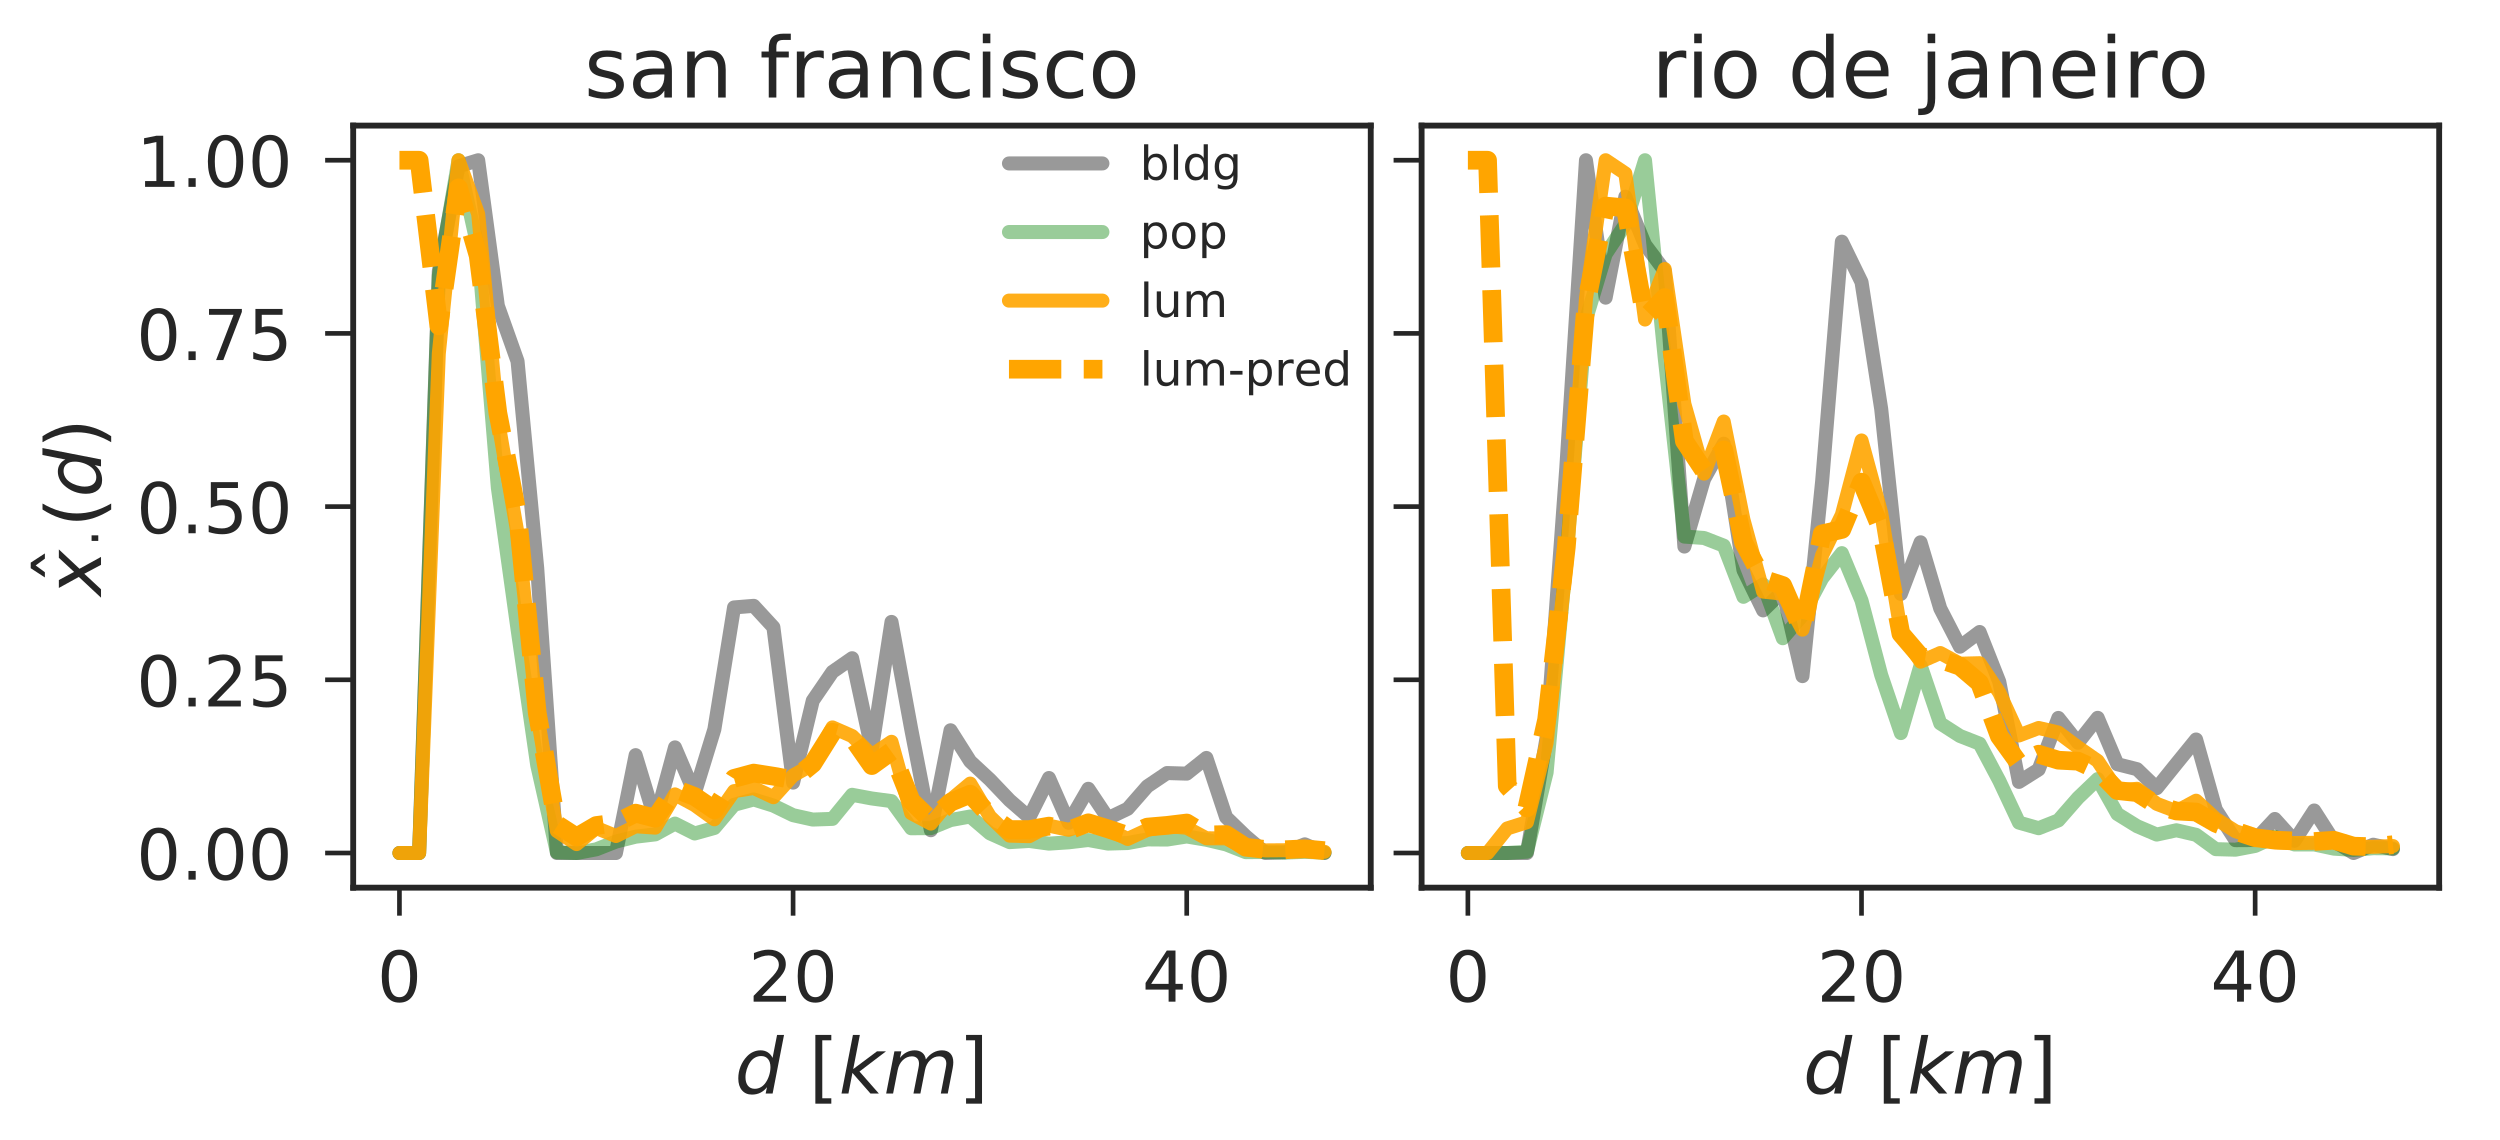 <?xml version="1.0" encoding="utf-8" standalone="no"?>
<!DOCTYPE svg PUBLIC "-//W3C//DTD SVG 1.1//EN"
  "http://www.w3.org/Graphics/SVG/1.1/DTD/svg11.dtd">
<!-- Created with matplotlib (http://matplotlib.org/) -->
<svg height="244pt" version="1.1" viewBox="0 0 535 244" width="535pt" xmlns="http://www.w3.org/2000/svg" xmlns:xlink="http://www.w3.org/1999/xlink">
 <defs>
  <style type="text/css">
*{stroke-linecap:butt;stroke-linejoin:round;}
  </style>
 </defs>
 <g id="figure_1">
  <g id="patch_1">
   <path d="M 0 244.643 
L 535.183 244.643 
L 535.183 0 
L 0 0 
z
" style="fill:#ffffff;"/>
  </g>
  <g id="axes_1">
   <g id="patch_2">
    <path d="M 75.583 189.957 
L 293.34 189.957 
L 293.34 26.877 
L 75.583 26.877 
z
" style="fill:#ffffff;"/>
   </g>
   <g id="matplotlib.axis_1">
    <g id="xtick_1">
     <g id="line2d_1">
      <defs>
       <path d="M 0 0 
L 0 6 
" id="m42e3371b3f" style="stroke:#262626;"/>
      </defs>
      <g>
       <use style="fill:#262626;stroke:#262626;" x="85.481" xlink:href="#m42e3371b3f" y="189.957"/>
      </g>
     </g>
     <g id="text_1">
      <!-- 0 -->
      <defs>
       <path d="M 31.781 66.406 
Q 24.172 66.406 20.328 58.906 
Q 16.5 51.422 16.5 36.375 
Q 16.5 21.391 20.328 13.891 
Q 24.172 6.391 31.781 6.391 
Q 39.453 6.391 43.281 13.891 
Q 47.125 21.391 47.125 36.375 
Q 47.125 51.422 43.281 58.906 
Q 39.453 66.406 31.781 66.406 
M 31.781 74.219 
Q 44.047 74.219 50.516 64.516 
Q 56.984 54.828 56.984 36.375 
Q 56.984 17.969 50.516 8.266 
Q 44.047 -1.422 31.781 -1.422 
Q 19.531 -1.422 13.062 8.266 
Q 6.594 17.969 6.594 36.375 
Q 6.594 54.828 13.062 64.516 
Q 19.531 74.219 31.781 74.219 
" id="DejaVuSans-30"/>
      </defs>
      <g style="fill:#262626;" transform="translate(80.71 214.355)scale(0.15 -0.15)">
       <use xlink:href="#DejaVuSans-30"/>
      </g>
     </g>
    </g>
    <g id="xtick_2">
     <g id="line2d_2">
      <g>
       <use style="fill:#262626;stroke:#262626;" x="169.72" xlink:href="#m42e3371b3f" y="189.957"/>
      </g>
     </g>
     <g id="text_2">
      <!-- 20 -->
      <defs>
       <path d="M 19.188 8.297 
L 53.609 8.297 
L 53.609 0 
L 7.328 0 
L 7.328 8.297 
Q 12.938 14.109 22.625 23.891 
Q 32.328 33.688 34.812 36.531 
Q 39.547 41.844 41.422 45.531 
Q 43.312 49.219 43.312 52.781 
Q 43.312 58.594 39.234 62.25 
Q 35.156 65.922 28.609 65.922 
Q 23.969 65.922 18.812 64.312 
Q 13.672 62.703 7.812 59.422 
L 7.812 69.391 
Q 13.766 71.781 18.938 73 
Q 24.125 74.219 28.422 74.219 
Q 39.75 74.219 46.484 68.547 
Q 53.219 62.891 53.219 53.422 
Q 53.219 48.922 51.531 44.891 
Q 49.859 40.875 45.406 35.406 
Q 44.188 33.984 37.641 27.219 
Q 31.109 20.453 19.188 8.297 
" id="DejaVuSans-32"/>
      </defs>
      <g style="fill:#262626;" transform="translate(160.176 214.355)scale(0.15 -0.15)">
       <use xlink:href="#DejaVuSans-32"/>
       <use x="63.623" xlink:href="#DejaVuSans-30"/>
      </g>
     </g>
    </g>
    <g id="xtick_3">
     <g id="line2d_3">
      <g>
       <use style="fill:#262626;stroke:#262626;" x="253.958" xlink:href="#m42e3371b3f" y="189.957"/>
      </g>
     </g>
     <g id="text_3">
      <!-- 40 -->
      <defs>
       <path d="M 37.797 64.312 
L 12.891 25.391 
L 37.797 25.391 
z
M 35.203 72.906 
L 47.609 72.906 
L 47.609 25.391 
L 58.016 25.391 
L 58.016 17.188 
L 47.609 17.188 
L 47.609 0 
L 37.797 0 
L 37.797 17.188 
L 4.891 17.188 
L 4.891 26.703 
z
" id="DejaVuSans-34"/>
      </defs>
      <g style="fill:#262626;" transform="translate(244.414 214.355)scale(0.15 -0.15)">
       <use xlink:href="#DejaVuSans-34"/>
       <use x="63.623" xlink:href="#DejaVuSans-30"/>
      </g>
     </g>
    </g>
    <g id="text_4">
     <!-- $d \ [km]$ -->
     <defs>
      <path d="M 41.797 8.203 
Q 38.188 3.469 33.25 1.016 
Q 28.328 -1.422 22.312 -1.422 
Q 14.109 -1.422 9.344 4.172 
Q 4.594 9.766 4.594 19.484 
Q 4.594 27.594 7.469 34.938 
Q 10.359 42.281 15.828 48.094 
Q 19.438 51.953 23.969 53.969 
Q 28.516 56 33.5 56 
Q 38.766 56 42.797 53.453 
Q 46.828 50.922 49.031 46.188 
L 54.891 75.984 
L 63.922 75.984 
L 49.125 0 
L 40.094 0 
z
M 13.922 21.094 
Q 13.922 14.016 17.109 10.062 
Q 20.312 6.109 25.984 6.109 
Q 30.172 6.109 33.766 8.125 
Q 37.359 10.156 40.094 14.109 
Q 42.969 18.219 44.625 23.578 
Q 46.297 28.953 46.297 34.188 
Q 46.297 40.969 43.094 44.766 
Q 39.891 48.578 34.281 48.578 
Q 30.031 48.578 26.359 46.578 
Q 22.703 44.578 20.125 40.828 
Q 17.281 36.766 15.594 31.391 
Q 13.922 26.031 13.922 21.094 
" id="DejaVuSans-Oblique-64"/>
      <path d="M 8.594 75.984 
L 29.297 75.984 
L 29.297 69 
L 17.578 69 
L 17.578 -6.203 
L 29.297 -6.203 
L 29.297 -13.188 
L 8.594 -13.188 
z
" id="DejaVuSans-5b"/>
      <path d="M 18.312 75.984 
L 27.297 75.984 
L 18.703 31.688 
L 49.516 54.688 
L 61.188 54.688 
L 26.812 28.516 
L 51.906 0 
L 41.016 0 
L 17.672 26.703 
L 12.5 0 
L 3.516 0 
z
" id="DejaVuSans-Oblique-6b"/>
      <path d="M 89.797 33.016 
L 83.406 0 
L 74.422 0 
L 80.719 32.719 
Q 81.109 34.812 81.297 36.328 
Q 81.5 37.844 81.5 38.922 
Q 81.5 43.312 79.047 45.75 
Q 76.609 48.188 72.219 48.188 
Q 65.672 48.188 60.547 43.281 
Q 55.422 38.375 53.906 30.516 
L 47.906 0 
L 38.922 0 
L 45.312 32.719 
Q 45.703 34.516 45.891 36.047 
Q 46.094 37.594 46.094 38.812 
Q 46.094 43.266 43.656 45.719 
Q 41.219 48.188 36.922 48.188 
Q 30.281 48.188 25.141 43.281 
Q 20.016 38.375 18.5 30.516 
L 12.5 0 
L 3.516 0 
L 14.203 54.688 
L 23.188 54.688 
L 21.484 46.188 
Q 25.141 50.984 30.047 53.484 
Q 34.969 56 40.578 56 
Q 46.531 56 50.359 52.875 
Q 54.203 49.75 54.984 44.188 
Q 59.078 49.953 64.469 52.969 
Q 69.875 56 75.875 56 
Q 82.906 56 86.734 51.953 
Q 90.578 47.906 90.578 40.484 
Q 90.578 38.875 90.375 36.938 
Q 90.188 35.016 89.797 33.016 
" id="DejaVuSans-Oblique-6d"/>
      <path d="M 30.422 75.984 
L 30.422 -13.188 
L 9.719 -13.188 
L 9.719 -6.203 
L 21.391 -6.203 
L 21.391 69 
L 9.719 69 
L 9.719 75.984 
z
" id="DejaVuSans-5d"/>
     </defs>
     <g style="fill:#262626;" transform="translate(157.236 234.012)scale(0.165 -0.165)">
      <use transform="translate(0 0.016)" xlink:href="#DejaVuSans-Oblique-64"/>
      <use transform="translate(95.947 0.016)" xlink:href="#DejaVuSans-5b"/>
      <use transform="translate(134.961 0.016)" xlink:href="#DejaVuSans-Oblique-6b"/>
      <use transform="translate(192.871 0.016)" xlink:href="#DejaVuSans-Oblique-6d"/>
      <use transform="translate(290.283 0.016)" xlink:href="#DejaVuSans-5d"/>
     </g>
    </g>
   </g>
   <g id="matplotlib.axis_2">
    <g id="ytick_1">
     <g id="line2d_4">
      <defs>
       <path d="M 0 0 
L -6 0 
" id="m755e17a3f6" style="stroke:#262626;"/>
      </defs>
      <g>
       <use style="fill:#262626;stroke:#262626;" x="75.583" xlink:href="#m755e17a3f6" y="182.544"/>
      </g>
     </g>
     <g id="text_5">
      <!-- 0.00 -->
      <defs>
       <path d="M 10.688 12.406 
L 21 12.406 
L 21 0 
L 10.688 0 
z
" id="DejaVuSans-2e"/>
      </defs>
      <g style="fill:#262626;" transform="translate(29.185 188.243)scale(0.15 -0.15)">
       <use xlink:href="#DejaVuSans-30"/>
       <use x="63.623" xlink:href="#DejaVuSans-2e"/>
       <use x="95.41" xlink:href="#DejaVuSans-30"/>
       <use x="159.033" xlink:href="#DejaVuSans-30"/>
      </g>
     </g>
    </g>
    <g id="ytick_2">
     <g id="line2d_5">
      <g>
       <use style="fill:#262626;stroke:#262626;" x="75.583" xlink:href="#m755e17a3f6" y="145.481"/>
      </g>
     </g>
     <g id="text_6">
      <!-- 0.25 -->
      <defs>
       <path d="M 10.797 72.906 
L 49.516 72.906 
L 49.516 64.594 
L 19.828 64.594 
L 19.828 46.734 
Q 21.969 47.469 24.109 47.828 
Q 26.266 48.188 28.422 48.188 
Q 40.625 48.188 47.75 41.5 
Q 54.891 34.812 54.891 23.391 
Q 54.891 11.625 47.562 5.094 
Q 40.234 -1.422 26.906 -1.422 
Q 22.312 -1.422 17.547 -0.641 
Q 12.797 0.141 7.719 1.703 
L 7.719 11.625 
Q 12.109 9.234 16.797 8.062 
Q 21.484 6.891 26.703 6.891 
Q 35.156 6.891 40.078 11.328 
Q 45.016 15.766 45.016 23.391 
Q 45.016 31 40.078 35.438 
Q 35.156 39.891 26.703 39.891 
Q 22.75 39.891 18.812 39.016 
Q 14.891 38.141 10.797 36.281 
z
" id="DejaVuSans-35"/>
      </defs>
      <g style="fill:#262626;" transform="translate(29.185 151.18)scale(0.15 -0.15)">
       <use xlink:href="#DejaVuSans-30"/>
       <use x="63.623" xlink:href="#DejaVuSans-2e"/>
       <use x="95.41" xlink:href="#DejaVuSans-32"/>
       <use x="159.033" xlink:href="#DejaVuSans-35"/>
      </g>
     </g>
    </g>
    <g id="ytick_3">
     <g id="line2d_6">
      <g>
       <use style="fill:#262626;stroke:#262626;" x="75.583" xlink:href="#m755e17a3f6" y="108.417"/>
      </g>
     </g>
     <g id="text_7">
      <!-- 0.50 -->
      <g style="fill:#262626;" transform="translate(29.185 114.116)scale(0.15 -0.15)">
       <use xlink:href="#DejaVuSans-30"/>
       <use x="63.623" xlink:href="#DejaVuSans-2e"/>
       <use x="95.41" xlink:href="#DejaVuSans-35"/>
       <use x="159.033" xlink:href="#DejaVuSans-30"/>
      </g>
     </g>
    </g>
    <g id="ytick_4">
     <g id="line2d_7">
      <g>
       <use style="fill:#262626;stroke:#262626;" x="75.583" xlink:href="#m755e17a3f6" y="71.354"/>
      </g>
     </g>
     <g id="text_8">
      <!-- 0.75 -->
      <defs>
       <path d="M 8.203 72.906 
L 55.078 72.906 
L 55.078 68.703 
L 28.609 0 
L 18.312 0 
L 43.219 64.594 
L 8.203 64.594 
z
" id="DejaVuSans-37"/>
      </defs>
      <g style="fill:#262626;" transform="translate(29.185 77.052)scale(0.15 -0.15)">
       <use xlink:href="#DejaVuSans-30"/>
       <use x="63.623" xlink:href="#DejaVuSans-2e"/>
       <use x="95.41" xlink:href="#DejaVuSans-37"/>
       <use x="159.033" xlink:href="#DejaVuSans-35"/>
      </g>
     </g>
    </g>
    <g id="ytick_5">
     <g id="line2d_8">
      <g>
       <use style="fill:#262626;stroke:#262626;" x="75.583" xlink:href="#m755e17a3f6" y="34.29"/>
      </g>
     </g>
     <g id="text_9">
      <!-- 1.00 -->
      <defs>
       <path d="M 12.406 8.297 
L 28.516 8.297 
L 28.516 63.922 
L 10.984 60.406 
L 10.984 69.391 
L 28.422 72.906 
L 38.281 72.906 
L 38.281 8.297 
L 54.391 8.297 
L 54.391 0 
L 12.406 0 
z
" id="DejaVuSans-31"/>
      </defs>
      <g style="fill:#262626;" transform="translate(29.185 39.989)scale(0.15 -0.15)">
       <use xlink:href="#DejaVuSans-31"/>
       <use x="63.623" xlink:href="#DejaVuSans-2e"/>
       <use x="95.41" xlink:href="#DejaVuSans-30"/>
       <use x="159.033" xlink:href="#DejaVuSans-30"/>
      </g>
     </g>
    </g>
    <g id="text_10">
     <!-- $\hat x_{\cdot}(d)$ -->
     <defs>
      <path d="M -28.609 79.984 
L -21.391 79.984 
L -9.422 61.625 
L -16.219 61.625 
L -25 73.578 
L -33.797 61.625 
L -40.578 61.625 
z
M -25 56 
z
" id="DejaVuSans-302"/>
      <path d="M 60.016 54.688 
L 34.906 27.875 
L 50.297 0 
L 39.984 0 
L 28.422 21.688 
L 8.297 0 
L -2.594 0 
L 24.312 28.812 
L 10.016 54.688 
L 20.312 54.688 
L 30.812 34.906 
L 49.125 54.688 
z
" id="DejaVuSans-Oblique-78"/>
      <path d="M 10.688 40.922 
L 21 40.922 
L 21 28.516 
L 10.688 28.516 
z
" id="DejaVuSans-22c5"/>
      <path d="M 31 75.875 
Q 24.469 64.656 21.281 53.656 
Q 18.109 42.672 18.109 31.391 
Q 18.109 20.125 21.312 9.062 
Q 24.516 -2 31 -13.188 
L 23.188 -13.188 
Q 15.875 -1.703 12.234 9.375 
Q 8.594 20.453 8.594 31.391 
Q 8.594 42.281 12.203 53.312 
Q 15.828 64.359 23.188 75.875 
z
" id="DejaVuSans-28"/>
      <path d="M 8.016 75.875 
L 15.828 75.875 
Q 23.141 64.359 26.781 53.312 
Q 30.422 42.281 30.422 31.391 
Q 30.422 20.453 26.781 9.375 
Q 23.141 -1.703 15.828 -13.188 
L 8.016 -13.188 
Q 14.5 -2 17.703 9.062 
Q 20.906 20.125 20.906 31.391 
Q 20.906 42.672 17.703 53.656 
Q 14.5 64.656 8.016 75.875 
" id="DejaVuSans-29"/>
     </defs>
     <g style="fill:#262626;" transform="translate(21.754 127.475)rotate(-90)scale(0.165 -0.165)">
      <use transform="translate(64.227 12.016)" xlink:href="#DejaVuSans-302"/>
      <use transform="translate(0 0.828)" xlink:href="#DejaVuSans-Oblique-78"/>
      <use transform="translate(63.551 -15.578)scale(0.7)" xlink:href="#DejaVuSans-22c5"/>
      <use transform="translate(88.536 0.828)" xlink:href="#DejaVuSans-28"/>
      <use transform="translate(127.55 0.828)" xlink:href="#DejaVuSans-Oblique-64"/>
      <use transform="translate(191.026 0.828)" xlink:href="#DejaVuSans-29"/>
     </g>
    </g>
   </g>
   <g id="line2d_9">
    <path clip-path="url(#pea513ffa02)" d="M 85.481 182.544 
L 89.693 182.544 
L 93.905 58.058 
L 98.117 35.588 
L 102.329 34.29 
L 106.541 65.449 
L 110.753 77.299 
L 114.965 121.59 
L 119.177 182.544 
L 123.389 182.544 
L 127.601 182.544 
L 131.813 182.544 
L 136.024 161.601 
L 140.236 175.482 
L 144.448 159.941 
L 148.66 169.795 
L 152.872 156.086 
L 157.084 129.991 
L 161.296 129.65 
L 165.508 134.223 
L 169.72 167.478 
L 173.932 149.944 
L 178.144 143.783 
L 182.356 140.859 
L 186.567 160.407 
L 190.779 133.09 
L 194.991 155.988 
L 199.203 177.668 
L 203.415 156.28 
L 207.627 162.939 
L 211.839 166.84 
L 216.051 171.254 
L 220.263 174.916 
L 224.475 166.493 
L 228.687 176.078 
L 232.899 168.798 
L 237.11 175.109 
L 241.322 173.087 
L 245.534 168.272 
L 249.746 165.43 
L 253.958 165.558 
L 258.17 162.201 
L 262.382 174.89 
L 266.594 178.961 
L 270.806 182.544 
L 275.018 182.385 
L 279.23 180.69 
L 283.442 182.544 
" style="fill:none;opacity:0.4;stroke:#000000;stroke-linecap:round;stroke-width:3;"/>
   </g>
   <g id="line2d_10">
    <path clip-path="url(#pea513ffa02)" d="M 85.481 182.544 
L 89.693 182.544 
L 93.905 59.007 
L 98.117 34.29 
L 102.329 53.298 
L 106.541 104.39 
L 110.753 134.641 
L 114.965 163.764 
L 119.177 182.385 
L 123.389 182.544 
L 127.601 181.755 
L 131.813 180.102 
L 136.024 179.052 
L 140.236 178.556 
L 144.448 176.247 
L 148.66 178.365 
L 152.872 177.189 
L 157.084 172.226 
L 161.296 171.088 
L 165.508 172.404 
L 169.72 174.453 
L 173.932 175.387 
L 178.144 175.24 
L 182.356 170.088 
L 186.567 170.873 
L 190.779 171.439 
L 194.991 177.248 
L 199.203 177.219 
L 203.415 175.499 
L 207.627 174.73 
L 211.839 178.331 
L 216.051 180.216 
L 220.263 179.964 
L 224.475 180.535 
L 228.687 180.258 
L 232.899 179.762 
L 237.11 180.528 
L 241.322 180.408 
L 245.534 179.631 
L 249.746 179.664 
L 253.958 179.004 
L 258.17 179.712 
L 262.382 180.702 
L 266.594 182.364 
L 270.806 182.321 
L 275.018 182.455 
L 279.23 182.29 
L 283.442 182.459 
" style="fill:none;opacity:0.4;stroke:#008000;stroke-linecap:round;stroke-width:3;"/>
   </g>
   <g id="line2d_11">
    <path clip-path="url(#pea513ffa02)" d="M 85.481 182.544 
L 89.693 182.544 
L 93.905 75.653 
L 98.117 34.29 
L 102.329 45.772 
L 106.541 89.867 
L 110.753 114.155 
L 114.965 153.02 
L 119.177 177.839 
L 123.389 180.635 
L 127.601 177.186 
L 131.813 178.904 
L 136.024 176.824 
L 140.236 177.112 
L 144.448 170.001 
L 148.66 172.279 
L 152.872 175.327 
L 157.084 169.31 
L 161.296 168.632 
L 165.508 170.605 
L 169.72 165.946 
L 173.932 163.604 
L 178.144 155.668 
L 182.356 157.514 
L 186.567 161.583 
L 190.779 158.745 
L 194.991 174.011 
L 199.203 176.249 
L 203.415 171.205 
L 207.627 167.687 
L 211.839 174.747 
L 216.051 178.824 
L 220.263 178.939 
L 224.475 176.694 
L 228.687 177.572 
L 232.899 176.215 
L 237.11 177.474 
L 241.322 179.537 
L 245.534 177.585 
L 249.746 176.792 
L 253.958 177.138 
L 258.17 179.395 
L 262.382 179.408 
L 266.594 181.548 
L 270.806 181.984 
L 275.018 181.949 
L 279.23 182.016 
L 283.442 182.288 
" style="fill:none;opacity:0.9;stroke:#ffa500;stroke-linecap:round;stroke-width:3;"/>
   </g>
   <g id="line2d_12">
    <path clip-path="url(#pea513ffa02)" d="M 85.481 34.29 
L 89.693 34.29 
L 93.905 69.724 
L 98.117 40.213 
L 102.329 54.716 
L 106.541 88.377 
L 110.753 110.097 
L 114.965 152.523 
L 119.177 176.412 
L 123.389 179.128 
L 127.601 176.66 
L 131.813 176.113 
L 136.024 174.011 
L 140.236 175.103 
L 144.448 168.839 
L 148.66 170.449 
L 152.872 173.321 
L 157.084 166.577 
L 161.296 165.438 
L 165.508 166.104 
L 169.72 166.872 
L 173.932 163.427 
L 178.144 156.7 
L 182.356 157.809 
L 186.567 163.833 
L 190.779 160.789 
L 194.991 171.391 
L 199.203 175.48 
L 203.415 171.689 
L 207.627 169.953 
L 211.839 174.552 
L 216.051 177.529 
L 220.263 177.53 
L 224.475 176.784 
L 228.687 177.708 
L 232.899 176.08 
L 237.11 177.376 
L 241.322 178.793 
L 245.534 176.999 
L 249.746 176.634 
L 253.958 176.123 
L 258.17 178.687 
L 262.382 178.592 
L 266.594 181.315 
L 270.806 181.787 
L 275.018 181.837 
L 279.23 181.648 
L 283.442 182.039 
" style="fill:none;stroke:#ffa500;stroke-dasharray:11.2,4.8;stroke-dashoffset:0;stroke-width:4;"/>
   </g>
   <g id="patch_3">
    <path d="M 75.583 189.957 
L 75.583 26.877 
" style="fill:none;stroke:#262626;stroke-linecap:square;stroke-linejoin:miter;stroke-width:1.25;"/>
   </g>
   <g id="patch_4">
    <path d="M 293.34 189.957 
L 293.34 26.877 
" style="fill:none;stroke:#262626;stroke-linecap:square;stroke-linejoin:miter;stroke-width:1.25;"/>
   </g>
   <g id="patch_5">
    <path d="M 75.583 189.957 
L 293.34 189.957 
" style="fill:none;stroke:#262626;stroke-linecap:square;stroke-linejoin:miter;stroke-width:1.25;"/>
   </g>
   <g id="patch_6">
    <path d="M 75.583 26.877 
L 293.34 26.877 
" style="fill:none;stroke:#262626;stroke-linecap:square;stroke-linejoin:miter;stroke-width:1.25;"/>
   </g>
   <g id="text_11">
    <!-- san francisco -->
    <defs>
     <path d="M 44.281 53.078 
L 44.281 44.578 
Q 40.484 46.531 36.375 47.5 
Q 32.281 48.484 27.875 48.484 
Q 21.188 48.484 17.844 46.438 
Q 14.5 44.391 14.5 40.281 
Q 14.5 37.156 16.891 35.375 
Q 19.281 33.594 26.516 31.984 
L 29.594 31.297 
Q 39.156 29.25 43.188 25.516 
Q 47.219 21.781 47.219 15.094 
Q 47.219 7.469 41.188 3.016 
Q 35.156 -1.422 24.609 -1.422 
Q 20.219 -1.422 15.453 -0.562 
Q 10.688 0.297 5.422 2 
L 5.422 11.281 
Q 10.406 8.688 15.234 7.391 
Q 20.062 6.109 24.812 6.109 
Q 31.156 6.109 34.562 8.281 
Q 37.984 10.453 37.984 14.406 
Q 37.984 18.062 35.516 20.016 
Q 33.062 21.969 24.703 23.781 
L 21.578 24.516 
Q 13.234 26.266 9.516 29.906 
Q 5.812 33.547 5.812 39.891 
Q 5.812 47.609 11.281 51.797 
Q 16.75 56 26.812 56 
Q 31.781 56 36.172 55.266 
Q 40.578 54.547 44.281 53.078 
" id="DejaVuSans-73"/>
     <path d="M 34.281 27.484 
Q 23.391 27.484 19.188 25 
Q 14.984 22.516 14.984 16.5 
Q 14.984 11.719 18.141 8.906 
Q 21.297 6.109 26.703 6.109 
Q 34.188 6.109 38.703 11.406 
Q 43.219 16.703 43.219 25.484 
L 43.219 27.484 
z
M 52.203 31.203 
L 52.203 0 
L 43.219 0 
L 43.219 8.297 
Q 40.141 3.328 35.547 0.953 
Q 30.953 -1.422 24.312 -1.422 
Q 15.922 -1.422 10.953 3.297 
Q 6 8.016 6 15.922 
Q 6 25.141 12.172 29.828 
Q 18.359 34.516 30.609 34.516 
L 43.219 34.516 
L 43.219 35.406 
Q 43.219 41.609 39.141 45 
Q 35.062 48.391 27.688 48.391 
Q 23 48.391 18.547 47.266 
Q 14.109 46.141 10.016 43.891 
L 10.016 52.203 
Q 14.938 54.109 19.578 55.047 
Q 24.219 56 28.609 56 
Q 40.484 56 46.344 49.844 
Q 52.203 43.703 52.203 31.203 
" id="DejaVuSans-61"/>
     <path d="M 54.891 33.016 
L 54.891 0 
L 45.906 0 
L 45.906 32.719 
Q 45.906 40.484 42.875 44.328 
Q 39.844 48.188 33.797 48.188 
Q 26.516 48.188 22.312 43.547 
Q 18.109 38.922 18.109 30.906 
L 18.109 0 
L 9.078 0 
L 9.078 54.688 
L 18.109 54.688 
L 18.109 46.188 
Q 21.344 51.125 25.703 53.562 
Q 30.078 56 35.797 56 
Q 45.219 56 50.047 50.172 
Q 54.891 44.344 54.891 33.016 
" id="DejaVuSans-6e"/>
     <path id="DejaVuSans-20"/>
     <path d="M 37.109 75.984 
L 37.109 68.5 
L 28.516 68.5 
Q 23.688 68.5 21.797 66.547 
Q 19.922 64.594 19.922 59.516 
L 19.922 54.688 
L 34.719 54.688 
L 34.719 47.703 
L 19.922 47.703 
L 19.922 0 
L 10.891 0 
L 10.891 47.703 
L 2.297 47.703 
L 2.297 54.688 
L 10.891 54.688 
L 10.891 58.5 
Q 10.891 67.625 15.141 71.797 
Q 19.391 75.984 28.609 75.984 
z
" id="DejaVuSans-66"/>
     <path d="M 41.109 46.297 
Q 39.594 47.172 37.812 47.578 
Q 36.031 48 33.891 48 
Q 26.266 48 22.188 43.047 
Q 18.109 38.094 18.109 28.812 
L 18.109 0 
L 9.078 0 
L 9.078 54.688 
L 18.109 54.688 
L 18.109 46.188 
Q 20.953 51.172 25.484 53.578 
Q 30.031 56 36.531 56 
Q 37.453 56 38.578 55.875 
Q 39.703 55.766 41.062 55.516 
z
" id="DejaVuSans-72"/>
     <path d="M 48.781 52.594 
L 48.781 44.188 
Q 44.969 46.297 41.141 47.344 
Q 37.312 48.391 33.406 48.391 
Q 24.656 48.391 19.812 42.844 
Q 14.984 37.312 14.984 27.297 
Q 14.984 17.281 19.812 11.734 
Q 24.656 6.203 33.406 6.203 
Q 37.312 6.203 41.141 7.25 
Q 44.969 8.297 48.781 10.406 
L 48.781 2.094 
Q 45.016 0.344 40.984 -0.531 
Q 36.969 -1.422 32.422 -1.422 
Q 20.062 -1.422 12.781 6.344 
Q 5.516 14.109 5.516 27.297 
Q 5.516 40.672 12.859 48.328 
Q 20.219 56 33.016 56 
Q 37.156 56 41.109 55.141 
Q 45.062 54.297 48.781 52.594 
" id="DejaVuSans-63"/>
     <path d="M 9.422 54.688 
L 18.406 54.688 
L 18.406 0 
L 9.422 0 
z
M 9.422 75.984 
L 18.406 75.984 
L 18.406 64.594 
L 9.422 64.594 
z
" id="DejaVuSans-69"/>
     <path d="M 30.609 48.391 
Q 23.391 48.391 19.188 42.75 
Q 14.984 37.109 14.984 27.297 
Q 14.984 17.484 19.156 11.844 
Q 23.344 6.203 30.609 6.203 
Q 37.797 6.203 41.984 11.859 
Q 46.188 17.531 46.188 27.297 
Q 46.188 37.016 41.984 42.703 
Q 37.797 48.391 30.609 48.391 
M 30.609 56 
Q 42.328 56 49.016 48.375 
Q 55.719 40.766 55.719 27.297 
Q 55.719 13.875 49.016 6.219 
Q 42.328 -1.422 30.609 -1.422 
Q 18.844 -1.422 12.172 6.219 
Q 5.516 13.875 5.516 27.297 
Q 5.516 40.766 12.172 48.375 
Q 18.844 56 30.609 56 
" id="DejaVuSans-6f"/>
    </defs>
    <g style="fill:#262626;" transform="translate(125.014 20.877)scale(0.18 -0.18)">
     <use xlink:href="#DejaVuSans-73"/>
     <use x="52.1" xlink:href="#DejaVuSans-61"/>
     <use x="113.379" xlink:href="#DejaVuSans-6e"/>
     <use x="176.758" xlink:href="#DejaVuSans-20"/>
     <use x="208.545" xlink:href="#DejaVuSans-66"/>
     <use x="243.75" xlink:href="#DejaVuSans-72"/>
     <use x="284.863" xlink:href="#DejaVuSans-61"/>
     <use x="346.143" xlink:href="#DejaVuSans-6e"/>
     <use x="409.521" xlink:href="#DejaVuSans-63"/>
     <use x="464.502" xlink:href="#DejaVuSans-69"/>
     <use x="492.285" xlink:href="#DejaVuSans-73"/>
     <use x="544.385" xlink:href="#DejaVuSans-63"/>
     <use x="599.365" xlink:href="#DejaVuSans-6f"/>
    </g>
   </g>
   <g id="legend_1">
    <g id="line2d_13">
     <path d="M 215.918 34.976 
L 235.918 34.976 
" style="fill:none;opacity:0.4;stroke:#000000;stroke-linecap:round;stroke-width:3;"/>
    </g>
    <g id="line2d_14"/>
    <g id="text_12">
     <!-- bldg -->
     <defs>
      <path d="M 48.688 27.297 
Q 48.688 37.203 44.609 42.844 
Q 40.531 48.484 33.406 48.484 
Q 26.266 48.484 22.188 42.844 
Q 18.109 37.203 18.109 27.297 
Q 18.109 17.391 22.188 11.75 
Q 26.266 6.109 33.406 6.109 
Q 40.531 6.109 44.609 11.75 
Q 48.688 17.391 48.688 27.297 
M 18.109 46.391 
Q 20.953 51.266 25.266 53.625 
Q 29.594 56 35.594 56 
Q 45.562 56 51.781 48.094 
Q 58.016 40.188 58.016 27.297 
Q 58.016 14.406 51.781 6.484 
Q 45.562 -1.422 35.594 -1.422 
Q 29.594 -1.422 25.266 0.953 
Q 20.953 3.328 18.109 8.203 
L 18.109 0 
L 9.078 0 
L 9.078 75.984 
L 18.109 75.984 
z
" id="DejaVuSans-62"/>
      <path d="M 9.422 75.984 
L 18.406 75.984 
L 18.406 0 
L 9.422 0 
z
" id="DejaVuSans-6c"/>
      <path d="M 45.406 46.391 
L 45.406 75.984 
L 54.391 75.984 
L 54.391 0 
L 45.406 0 
L 45.406 8.203 
Q 42.578 3.328 38.25 0.953 
Q 33.938 -1.422 27.875 -1.422 
Q 17.969 -1.422 11.734 6.484 
Q 5.516 14.406 5.516 27.297 
Q 5.516 40.188 11.734 48.094 
Q 17.969 56 27.875 56 
Q 33.938 56 38.25 53.625 
Q 42.578 51.266 45.406 46.391 
M 14.797 27.297 
Q 14.797 17.391 18.875 11.75 
Q 22.953 6.109 30.078 6.109 
Q 37.203 6.109 41.297 11.75 
Q 45.406 17.391 45.406 27.297 
Q 45.406 37.203 41.297 42.844 
Q 37.203 48.484 30.078 48.484 
Q 22.953 48.484 18.875 42.844 
Q 14.797 37.203 14.797 27.297 
" id="DejaVuSans-64"/>
      <path d="M 45.406 27.984 
Q 45.406 37.75 41.375 43.109 
Q 37.359 48.484 30.078 48.484 
Q 22.859 48.484 18.828 43.109 
Q 14.797 37.75 14.797 27.984 
Q 14.797 18.266 18.828 12.891 
Q 22.859 7.516 30.078 7.516 
Q 37.359 7.516 41.375 12.891 
Q 45.406 18.266 45.406 27.984 
M 54.391 6.781 
Q 54.391 -7.172 48.188 -13.984 
Q 42 -20.797 29.203 -20.797 
Q 24.469 -20.797 20.266 -20.094 
Q 16.062 -19.391 12.109 -17.922 
L 12.109 -9.188 
Q 16.062 -11.328 19.922 -12.344 
Q 23.781 -13.375 27.781 -13.375 
Q 36.625 -13.375 41.016 -8.766 
Q 45.406 -4.156 45.406 5.172 
L 45.406 9.625 
Q 42.625 4.781 38.281 2.391 
Q 33.938 0 27.875 0 
Q 17.828 0 11.672 7.656 
Q 5.516 15.328 5.516 27.984 
Q 5.516 40.672 11.672 48.328 
Q 17.828 56 27.875 56 
Q 33.938 56 38.281 53.609 
Q 42.625 51.219 45.406 46.391 
L 45.406 54.688 
L 54.391 54.688 
z
" id="DejaVuSans-67"/>
     </defs>
     <g style="fill:#262626;" transform="translate(243.918 38.476)scale(0.1 -0.1)">
      <use xlink:href="#DejaVuSans-62"/>
      <use x="63.477" xlink:href="#DejaVuSans-6c"/>
      <use x="91.26" xlink:href="#DejaVuSans-64"/>
      <use x="154.736" xlink:href="#DejaVuSans-67"/>
     </g>
    </g>
    <g id="line2d_15">
     <path d="M 215.918 49.654 
L 235.918 49.654 
" style="fill:none;opacity:0.4;stroke:#008000;stroke-linecap:round;stroke-width:3;"/>
    </g>
    <g id="line2d_16"/>
    <g id="text_13">
     <!-- pop -->
     <defs>
      <path d="M 18.109 8.203 
L 18.109 -20.797 
L 9.078 -20.797 
L 9.078 54.688 
L 18.109 54.688 
L 18.109 46.391 
Q 20.953 51.266 25.266 53.625 
Q 29.594 56 35.594 56 
Q 45.562 56 51.781 48.094 
Q 58.016 40.188 58.016 27.297 
Q 58.016 14.406 51.781 6.484 
Q 45.562 -1.422 35.594 -1.422 
Q 29.594 -1.422 25.266 0.953 
Q 20.953 3.328 18.109 8.203 
M 48.688 27.297 
Q 48.688 37.203 44.609 42.844 
Q 40.531 48.484 33.406 48.484 
Q 26.266 48.484 22.188 42.844 
Q 18.109 37.203 18.109 27.297 
Q 18.109 17.391 22.188 11.75 
Q 26.266 6.109 33.406 6.109 
Q 40.531 6.109 44.609 11.75 
Q 48.688 17.391 48.688 27.297 
" id="DejaVuSans-70"/>
     </defs>
     <g style="fill:#262626;" transform="translate(243.918 53.154)scale(0.1 -0.1)">
      <use xlink:href="#DejaVuSans-70"/>
      <use x="63.477" xlink:href="#DejaVuSans-6f"/>
      <use x="124.658" xlink:href="#DejaVuSans-70"/>
     </g>
    </g>
    <g id="line2d_17">
     <path d="M 215.918 64.332 
L 235.918 64.332 
" style="fill:none;opacity:0.9;stroke:#ffa500;stroke-linecap:round;stroke-width:3;"/>
    </g>
    <g id="line2d_18"/>
    <g id="text_14">
     <!-- lum -->
     <defs>
      <path d="M 8.5 21.578 
L 8.5 54.688 
L 17.484 54.688 
L 17.484 21.922 
Q 17.484 14.156 20.5 10.266 
Q 23.531 6.391 29.594 6.391 
Q 36.859 6.391 41.078 11.031 
Q 45.312 15.672 45.312 23.688 
L 45.312 54.688 
L 54.297 54.688 
L 54.297 0 
L 45.312 0 
L 45.312 8.406 
Q 42.047 3.422 37.719 1 
Q 33.406 -1.422 27.688 -1.422 
Q 18.266 -1.422 13.375 4.438 
Q 8.5 10.297 8.5 21.578 
M 31.109 56 
z
" id="DejaVuSans-75"/>
      <path d="M 52 44.188 
Q 55.375 50.25 60.062 53.125 
Q 64.75 56 71.094 56 
Q 79.641 56 84.281 50.016 
Q 88.922 44.047 88.922 33.016 
L 88.922 0 
L 79.891 0 
L 79.891 32.719 
Q 79.891 40.578 77.094 44.375 
Q 74.312 48.188 68.609 48.188 
Q 61.625 48.188 57.562 43.547 
Q 53.516 38.922 53.516 30.906 
L 53.516 0 
L 44.484 0 
L 44.484 32.719 
Q 44.484 40.625 41.703 44.406 
Q 38.922 48.188 33.109 48.188 
Q 26.219 48.188 22.156 43.531 
Q 18.109 38.875 18.109 30.906 
L 18.109 0 
L 9.078 0 
L 9.078 54.688 
L 18.109 54.688 
L 18.109 46.188 
Q 21.188 51.219 25.484 53.609 
Q 29.781 56 35.688 56 
Q 41.656 56 45.828 52.969 
Q 50 49.953 52 44.188 
" id="DejaVuSans-6d"/>
     </defs>
     <g style="fill:#262626;" transform="translate(243.918 67.832)scale(0.1 -0.1)">
      <use xlink:href="#DejaVuSans-6c"/>
      <use x="27.783" xlink:href="#DejaVuSans-75"/>
      <use x="91.162" xlink:href="#DejaVuSans-6d"/>
     </g>
    </g>
    <g id="line2d_19">
     <path d="M 215.918 79.01 
L 235.918 79.01 
" style="fill:none;stroke:#ffa500;stroke-dasharray:11.2,4.8;stroke-dashoffset:0;stroke-width:4;"/>
    </g>
    <g id="line2d_20"/>
    <g id="text_15">
     <!-- lum-pred -->
     <defs>
      <path d="M 4.891 31.391 
L 31.203 31.391 
L 31.203 23.391 
L 4.891 23.391 
z
" id="DejaVuSans-2d"/>
      <path d="M 56.203 29.594 
L 56.203 25.203 
L 14.891 25.203 
Q 15.484 15.922 20.484 11.062 
Q 25.484 6.203 34.422 6.203 
Q 39.594 6.203 44.453 7.469 
Q 49.312 8.734 54.109 11.281 
L 54.109 2.781 
Q 49.266 0.734 44.188 -0.344 
Q 39.109 -1.422 33.891 -1.422 
Q 20.797 -1.422 13.156 6.188 
Q 5.516 13.812 5.516 26.812 
Q 5.516 40.234 12.766 48.109 
Q 20.016 56 32.328 56 
Q 43.359 56 49.781 48.891 
Q 56.203 41.797 56.203 29.594 
M 47.219 32.234 
Q 47.125 39.594 43.094 43.984 
Q 39.062 48.391 32.422 48.391 
Q 24.906 48.391 20.391 44.141 
Q 15.875 39.891 15.188 32.172 
z
" id="DejaVuSans-65"/>
     </defs>
     <g style="fill:#262626;" transform="translate(243.918 82.51)scale(0.1 -0.1)">
      <use xlink:href="#DejaVuSans-6c"/>
      <use x="27.783" xlink:href="#DejaVuSans-75"/>
      <use x="91.162" xlink:href="#DejaVuSans-6d"/>
      <use x="188.574" xlink:href="#DejaVuSans-2d"/>
      <use x="224.658" xlink:href="#DejaVuSans-70"/>
      <use x="288.135" xlink:href="#DejaVuSans-72"/>
      <use x="329.217" xlink:href="#DejaVuSans-65"/>
      <use x="390.74" xlink:href="#DejaVuSans-64"/>
     </g>
    </g>
   </g>
  </g>
  <g id="axes_2">
   <g id="patch_7">
    <path d="M 304.227 189.957 
L 521.983 189.957 
L 521.983 26.877 
L 304.227 26.877 
z
" style="fill:#ffffff;"/>
   </g>
   <g id="matplotlib.axis_3">
    <g id="xtick_4">
     <g id="line2d_21">
      <g>
       <use style="fill:#262626;stroke:#262626;" x="314.125" xlink:href="#m42e3371b3f" y="189.957"/>
      </g>
     </g>
     <g id="text_16">
      <!-- 0 -->
      <g style="fill:#262626;" transform="translate(309.353 214.355)scale(0.15 -0.15)">
       <use xlink:href="#DejaVuSans-30"/>
      </g>
     </g>
    </g>
    <g id="xtick_5">
     <g id="line2d_22">
      <g>
       <use style="fill:#262626;stroke:#262626;" x="398.364" xlink:href="#m42e3371b3f" y="189.957"/>
      </g>
     </g>
     <g id="text_17">
      <!-- 20 -->
      <g style="fill:#262626;" transform="translate(388.82 214.355)scale(0.15 -0.15)">
       <use xlink:href="#DejaVuSans-32"/>
       <use x="63.623" xlink:href="#DejaVuSans-30"/>
      </g>
     </g>
    </g>
    <g id="xtick_6">
     <g id="line2d_23">
      <g>
       <use style="fill:#262626;stroke:#262626;" x="482.602" xlink:href="#m42e3371b3f" y="189.957"/>
      </g>
     </g>
     <g id="text_18">
      <!-- 40 -->
      <g style="fill:#262626;" transform="translate(473.058 214.355)scale(0.15 -0.15)">
       <use xlink:href="#DejaVuSans-34"/>
       <use x="63.623" xlink:href="#DejaVuSans-30"/>
      </g>
     </g>
    </g>
    <g id="text_19">
     <!-- $d \ [km]$ -->
     <g style="fill:#262626;" transform="translate(385.88 234.012)scale(0.165 -0.165)">
      <use transform="translate(0 0.016)" xlink:href="#DejaVuSans-Oblique-64"/>
      <use transform="translate(95.947 0.016)" xlink:href="#DejaVuSans-5b"/>
      <use transform="translate(134.961 0.016)" xlink:href="#DejaVuSans-Oblique-6b"/>
      <use transform="translate(192.871 0.016)" xlink:href="#DejaVuSans-Oblique-6d"/>
      <use transform="translate(290.283 0.016)" xlink:href="#DejaVuSans-5d"/>
     </g>
    </g>
   </g>
   <g id="matplotlib.axis_4">
    <g id="ytick_6">
     <g id="line2d_24">
      <g>
       <use style="fill:#262626;stroke:#262626;" x="304.227" xlink:href="#m755e17a3f6" y="182.544"/>
      </g>
     </g>
    </g>
    <g id="ytick_7">
     <g id="line2d_25">
      <g>
       <use style="fill:#262626;stroke:#262626;" x="304.227" xlink:href="#m755e17a3f6" y="145.481"/>
      </g>
     </g>
    </g>
    <g id="ytick_8">
     <g id="line2d_26">
      <g>
       <use style="fill:#262626;stroke:#262626;" x="304.227" xlink:href="#m755e17a3f6" y="108.417"/>
      </g>
     </g>
    </g>
    <g id="ytick_9">
     <g id="line2d_27">
      <g>
       <use style="fill:#262626;stroke:#262626;" x="304.227" xlink:href="#m755e17a3f6" y="71.354"/>
      </g>
     </g>
    </g>
    <g id="ytick_10">
     <g id="line2d_28">
      <g>
       <use style="fill:#262626;stroke:#262626;" x="304.227" xlink:href="#m755e17a3f6" y="34.29"/>
      </g>
     </g>
    </g>
   </g>
   <g id="line2d_29">
    <path clip-path="url(#pa343bf6f44)" d="M 314.125 182.544 
L 318.337 182.544 
L 322.549 182.544 
L 326.761 182.544 
L 330.973 157.835 
L 335.185 100.146 
L 339.397 34.29 
L 343.609 63.698 
L 347.821 42.093 
L 352.033 52.356 
L 356.245 57.962 
L 360.456 116.961 
L 364.668 102.527 
L 368.88 94.955 
L 373.092 121.997 
L 377.304 130.623 
L 381.516 126.533 
L 385.728 144.692 
L 389.94 102.981 
L 394.152 51.715 
L 398.364 60.361 
L 402.576 87.506 
L 406.788 127.102 
L 410.999 116.052 
L 415.211 130.213 
L 419.423 138.392 
L 423.635 135.247 
L 427.847 145.899 
L 432.059 167.33 
L 436.271 164.673 
L 440.483 153.638 
L 444.695 158.948 
L 448.907 153.614 
L 453.119 163.54 
L 457.331 164.604 
L 461.542 168.663 
L 465.754 163.431 
L 469.966 158.251 
L 474.178 173.251 
L 478.39 179.798 
L 482.602 179.769 
L 486.814 175.259 
L 491.026 179.931 
L 495.238 173.444 
L 499.45 180.022 
L 503.662 182.544 
L 507.874 180.765 
L 512.085 181.714 
" style="fill:none;opacity:0.4;stroke:#000000;stroke-linecap:round;stroke-width:3;"/>
   </g>
   <g id="line2d_30">
    <path clip-path="url(#pa343bf6f44)" d="M 314.125 182.544 
L 318.337 182.544 
L 322.549 182.544 
L 326.761 182.263 
L 330.973 165.321 
L 335.185 119.671 
L 339.397 68.364 
L 343.609 54.368 
L 347.821 48.03 
L 352.033 34.29 
L 356.245 76.546 
L 360.456 114.832 
L 364.668 115.129 
L 368.88 116.766 
L 373.092 127.719 
L 377.304 125.074 
L 381.516 136.583 
L 385.728 131.704 
L 389.94 123.764 
L 394.152 118.372 
L 398.364 128.513 
L 402.576 144.457 
L 406.788 156.879 
L 410.999 142.398 
L 415.211 154.791 
L 419.423 157.496 
L 423.635 159.149 
L 427.847 167.083 
L 432.059 176.04 
L 436.271 177.238 
L 440.483 175.567 
L 444.695 170.747 
L 448.907 166.718 
L 453.119 174.192 
L 457.331 176.804 
L 461.542 178.596 
L 465.754 177.679 
L 469.966 178.651 
L 474.178 181.718 
L 478.39 181.833 
L 482.602 181.032 
L 486.814 179.101 
L 491.026 180.718 
L 495.238 180.71 
L 499.45 181.608 
L 503.662 181.882 
L 507.874 181.516 
L 512.085 181.546 
" style="fill:none;opacity:0.4;stroke:#008000;stroke-linecap:round;stroke-width:3;"/>
   </g>
   <g id="line2d_31">
    <path clip-path="url(#pa343bf6f44)" d="M 314.125 182.544 
L 318.337 182.544 
L 322.549 177.285 
L 326.761 175.95 
L 330.973 159.006 
L 335.185 120.829 
L 339.397 63.911 
L 343.609 34.29 
L 347.821 37.116 
L 352.033 68.377 
L 356.245 57.576 
L 360.456 86.438 
L 364.668 101.362 
L 368.88 90.209 
L 373.092 111.195 
L 377.304 126.603 
L 381.516 127.061 
L 385.728 134.745 
L 389.94 118.799 
L 394.152 110.178 
L 398.364 94.261 
L 402.576 109.75 
L 406.788 135.162 
L 410.999 141.596 
L 415.211 139.749 
L 419.423 142.033 
L 423.635 141.927 
L 427.847 148.212 
L 432.059 157.39 
L 436.271 155.788 
L 440.483 156.768 
L 444.695 159.914 
L 448.907 162.845 
L 453.119 169.172 
L 457.331 168.798 
L 461.542 172.018 
L 465.754 173.626 
L 469.966 171.349 
L 474.178 175.235 
L 478.39 177.883 
L 482.602 179.244 
L 486.814 180.207 
L 491.026 180.413 
L 495.238 180.361 
L 499.45 179.896 
L 503.662 181.268 
L 507.874 181.212 
L 512.085 181.053 
" style="fill:none;opacity:0.9;stroke:#ffa500;stroke-linecap:round;stroke-width:3;"/>
   </g>
   <g id="line2d_32">
    <path clip-path="url(#pa343bf6f44)" d="M 314.125 34.29 
L 318.337 34.29 
L 322.549 168.181 
L 326.761 172.894 
L 330.973 154.025 
L 335.185 117.131 
L 339.397 65.139 
L 343.609 44.093 
L 347.821 44.485 
L 352.033 68.016 
L 356.245 63.686 
L 360.456 94.38 
L 364.668 100.742 
L 368.88 96.289 
L 373.092 116.037 
L 377.304 123.935 
L 381.516 125.298 
L 385.728 134.948 
L 389.94 114.238 
L 394.152 113.301 
L 398.364 103.179 
L 402.576 113.222 
L 406.788 135.589 
L 410.999 140.511 
L 415.211 141.158 
L 419.423 142.566 
L 423.635 146.144 
L 427.847 157.52 
L 432.059 163.361 
L 436.271 161.398 
L 440.483 162.682 
L 444.695 162.896 
L 448.907 164.846 
L 453.119 169.18 
L 457.331 169.623 
L 461.542 172.321 
L 465.754 173.554 
L 469.966 173.772 
L 474.178 176.178 
L 478.39 177.862 
L 482.602 179.267 
L 486.814 179.787 
L 491.026 179.964 
L 495.238 180.086 
L 499.45 179.812 
L 503.662 181.082 
L 507.874 181.203 
L 512.085 180.771 
" style="fill:none;stroke:#ffa500;stroke-dasharray:11.2,4.8;stroke-dashoffset:0;stroke-width:4;"/>
   </g>
   <g id="patch_8">
    <path d="M 304.227 189.957 
L 304.227 26.877 
" style="fill:none;stroke:#262626;stroke-linecap:square;stroke-linejoin:miter;stroke-width:1.25;"/>
   </g>
   <g id="patch_9">
    <path d="M 521.983 189.957 
L 521.983 26.877 
" style="fill:none;stroke:#262626;stroke-linecap:square;stroke-linejoin:miter;stroke-width:1.25;"/>
   </g>
   <g id="patch_10">
    <path d="M 304.227 189.957 
L 521.983 189.957 
" style="fill:none;stroke:#262626;stroke-linecap:square;stroke-linejoin:miter;stroke-width:1.25;"/>
   </g>
   <g id="patch_11">
    <path d="M 304.227 26.877 
L 521.983 26.877 
" style="fill:none;stroke:#262626;stroke-linecap:square;stroke-linejoin:miter;stroke-width:1.25;"/>
   </g>
   <g id="text_20">
    <!-- rio de janeiro -->
    <defs>
     <path d="M 9.422 54.688 
L 18.406 54.688 
L 18.406 -0.984 
Q 18.406 -11.422 14.422 -16.109 
Q 10.453 -20.797 1.609 -20.797 
L -1.812 -20.797 
L -1.812 -13.188 
L 0.594 -13.188 
Q 5.719 -13.188 7.562 -10.812 
Q 9.422 -8.453 9.422 -0.984 
z
M 9.422 75.984 
L 18.406 75.984 
L 18.406 64.594 
L 9.422 64.594 
z
" id="DejaVuSans-6a"/>
    </defs>
    <g style="fill:#262626;" transform="translate(353.465 20.877)scale(0.18 -0.18)">
     <use xlink:href="#DejaVuSans-72"/>
     <use x="41.113" xlink:href="#DejaVuSans-69"/>
     <use x="68.896" xlink:href="#DejaVuSans-6f"/>
     <use x="130.078" xlink:href="#DejaVuSans-20"/>
     <use x="161.865" xlink:href="#DejaVuSans-64"/>
     <use x="225.342" xlink:href="#DejaVuSans-65"/>
     <use x="286.865" xlink:href="#DejaVuSans-20"/>
     <use x="318.652" xlink:href="#DejaVuSans-6a"/>
     <use x="346.436" xlink:href="#DejaVuSans-61"/>
     <use x="407.715" xlink:href="#DejaVuSans-6e"/>
     <use x="471.094" xlink:href="#DejaVuSans-65"/>
     <use x="532.617" xlink:href="#DejaVuSans-69"/>
     <use x="560.4" xlink:href="#DejaVuSans-72"/>
     <use x="601.482" xlink:href="#DejaVuSans-6f"/>
    </g>
   </g>
  </g>
 </g>
 <defs>
  <clipPath id="pea513ffa02">
   <rect height="163.08" width="217.756" x="75.583" y="26.877"/>
  </clipPath>
  <clipPath id="pa343bf6f44">
   <rect height="163.08" width="217.756" x="304.227" y="26.877"/>
  </clipPath>
 </defs>
</svg>
